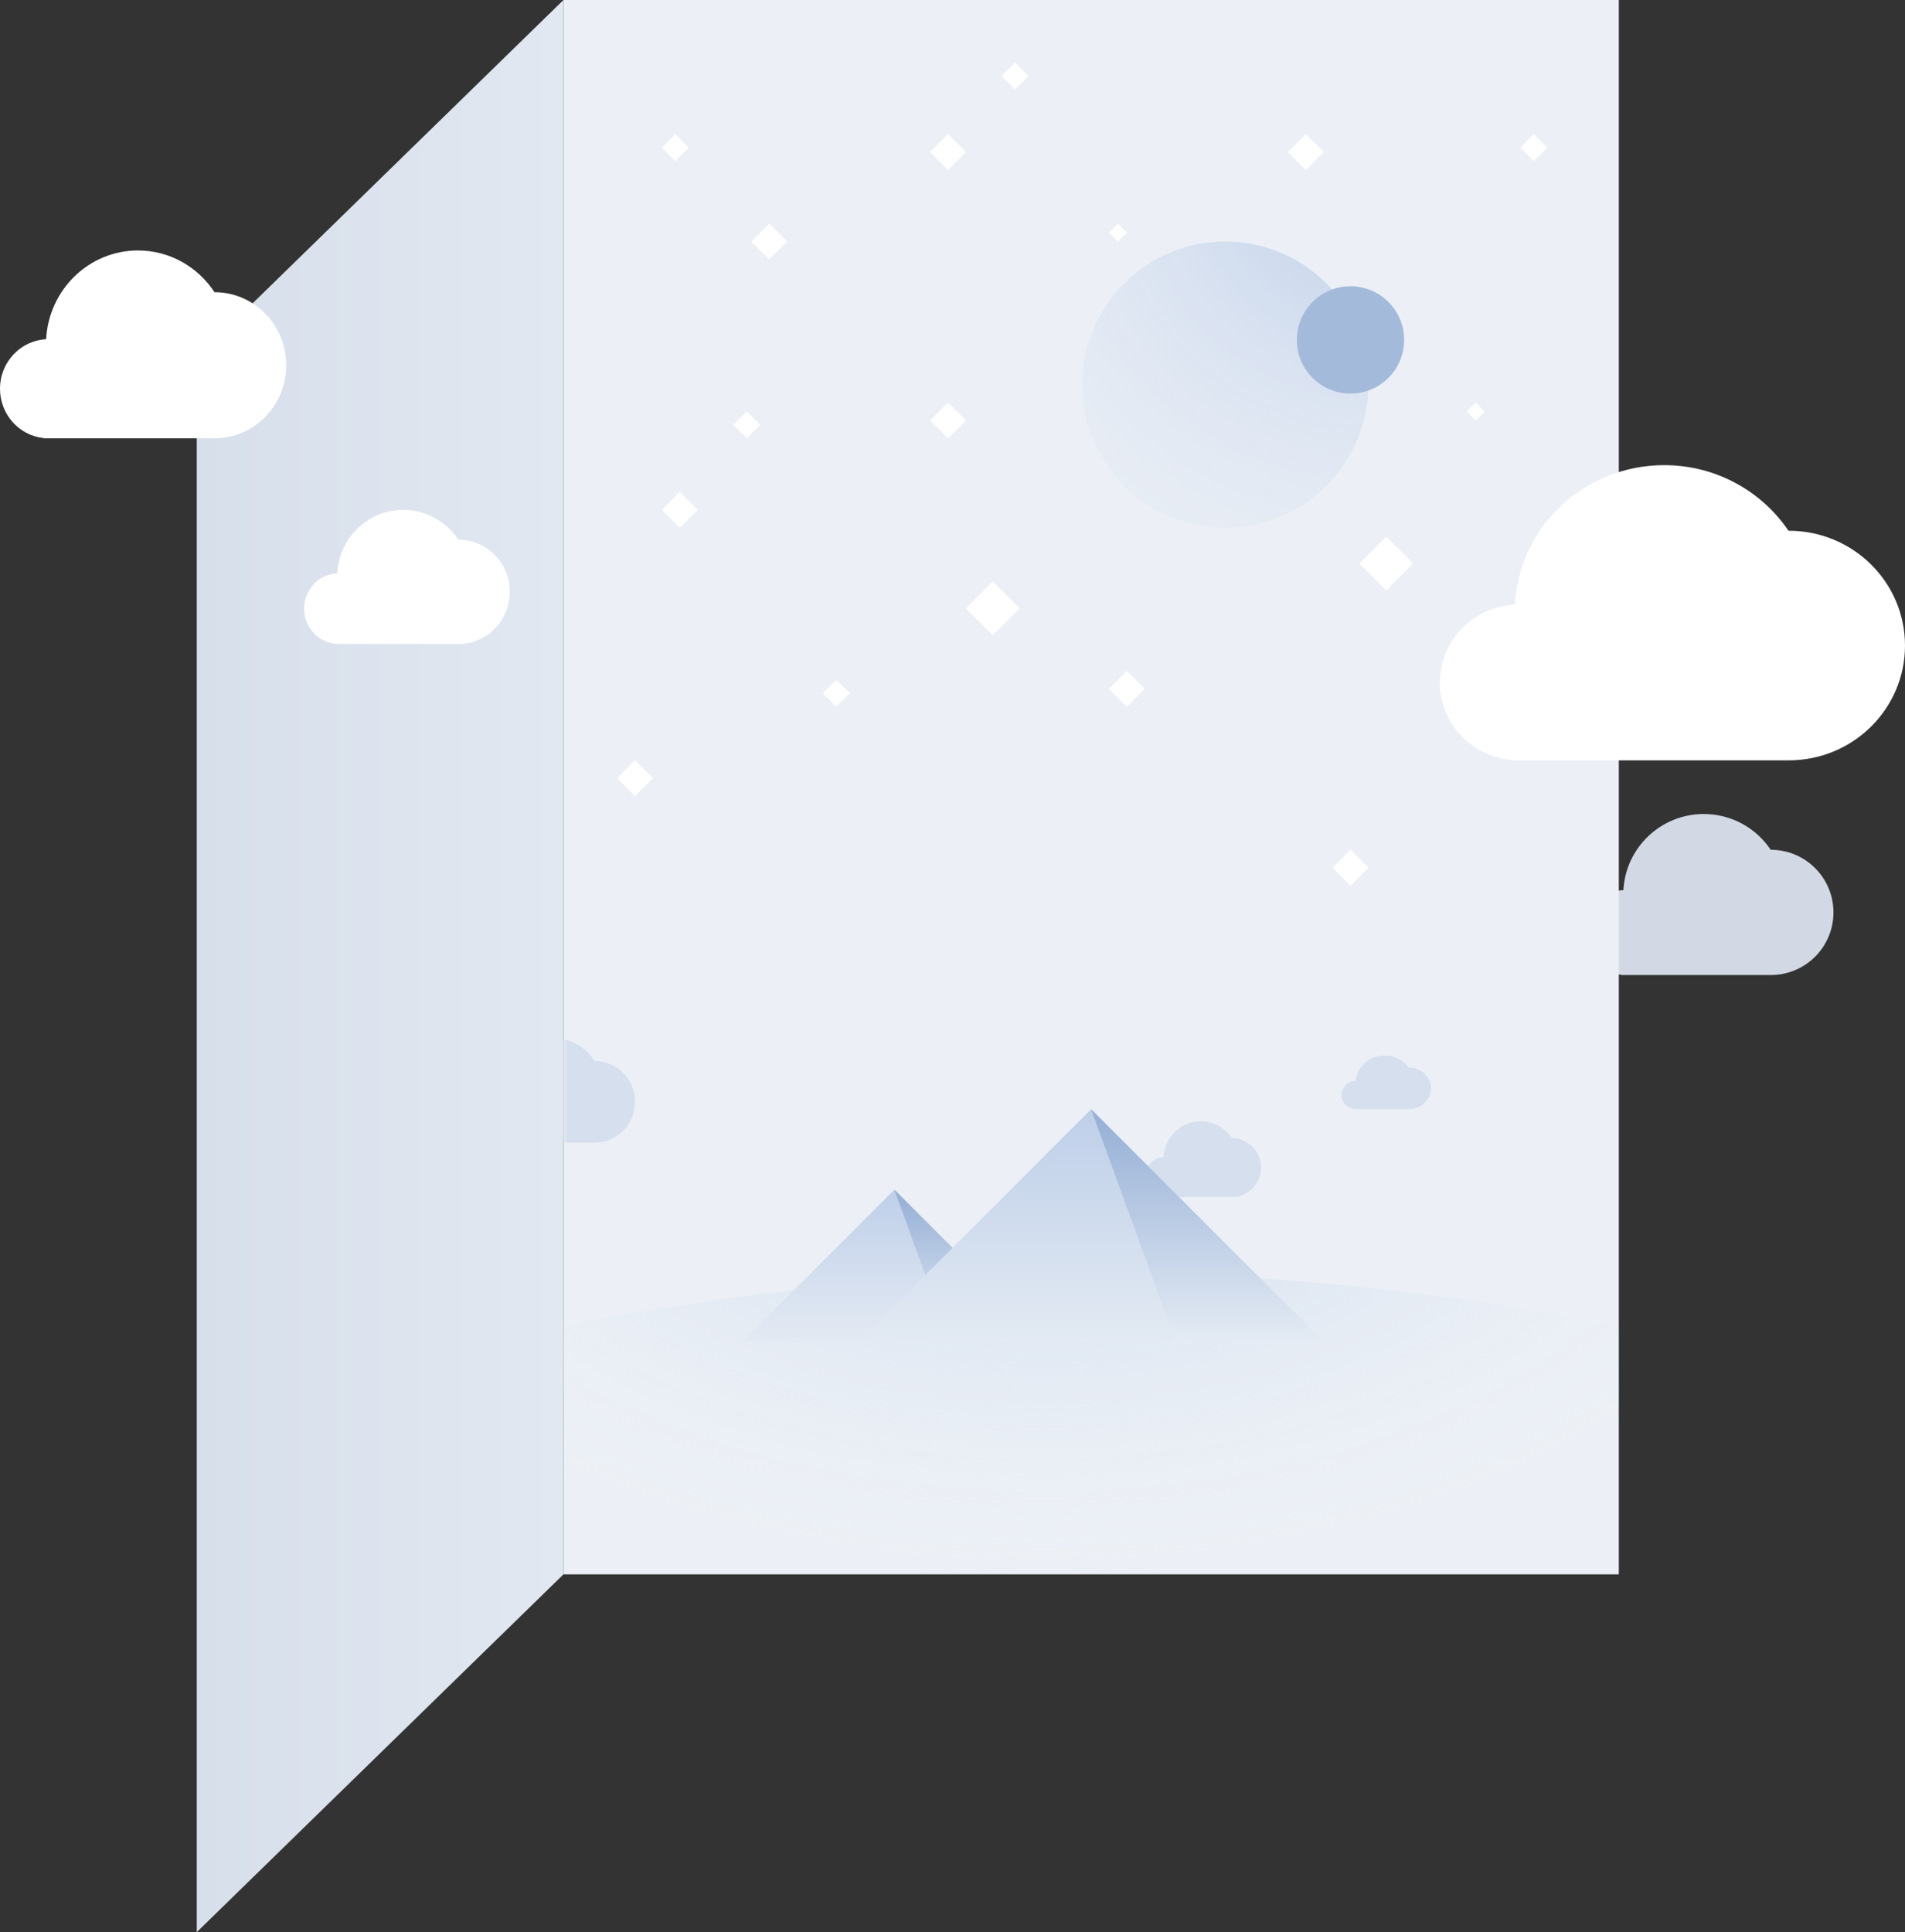 <?xml version="1.0" encoding="UTF-8"?>
<svg width="213px" height="216px" viewBox="0 0 213 216" version="1.1" xmlns="http://www.w3.org/2000/svg" xmlns:xlink="http://www.w3.org/1999/xlink">
	<rect x="0" y="0" width="213" height="216" fill="#333333" stroke="none"/>
	<!-- Generator: Sketch 48.1 (47250) - http://www.bohemiancoding.com/sketch -->
	<title>illustration</title>
	<desc>Created with Sketch.</desc>
	<defs>
		<rect id="path-1" x="0" y="0" width="118" height="176"></rect>
		<radialGradient cx="100%" cy="-25.298%" fx="100%" fy="-25.298%" r="206.305%" id="radialGradient-3">
			<stop stop-color="#BECFE9" offset="0%"></stop>
			<stop stop-color="#ECF0F6" stop-opacity="0" offset="100%"></stop>
		</radialGradient>
		<linearGradient x1="0%" y1="29.196%" x2="100%" y2="29.196%" id="linearGradient-4">
			<stop stop-color="#E2E8F1" offset="0%"></stop>
			<stop stop-color="#D7DFEB" offset="100%"></stop>
		</linearGradient>
		<radialGradient cx="45.475%" cy="-64.981%" fx="45.475%" fy="-64.981%" r="164.981%" gradientTransform="translate(0.455,-0.65),scale(0.286,1),rotate(90),scale(1,1.662),translate(-0.455,0.65)" id="radialGradient-5">
			<stop stop-color="#BECFE9" offset="0%"></stop>
			<stop stop-color="#ECF2F6" stop-opacity="0" offset="100%"></stop>
		</radialGradient>
		<linearGradient x1="50%" y1="0%" x2="50%" y2="100%" id="linearGradient-6">
			<stop stop-color="#BECFE9" offset="0%"></stop>
			<stop stop-color="#E4EAF3" offset="100%"></stop>
		</linearGradient>
		<linearGradient x1="0%" y1="0%" x2="0%" y2="100%" id="linearGradient-7">
			<stop stop-color="#94AED5" offset="0%"></stop>
			<stop stop-color="#E4EBF4" offset="100%"></stop>
		</linearGradient>
		<linearGradient x1="50%" y1="0%" x2="50%" y2="100%" id="linearGradient-8">
			<stop stop-color="#BECFE9" offset="0%"></stop>
			<stop stop-color="#E3EAF3" offset="100%"></stop>
		</linearGradient>
	</defs>
	<g id="trakt.extension-nothing" stroke="none" stroke-width="1" fill="none" fill-rule="evenodd" transform="translate(-1363, -253)">
		<g id="main" transform="translate(1299, 129)">
			<g id="header">
				<g id="nothing_found" transform="translate(0, 55)">
					<g id="illustration" transform="translate(64, 69)">
						<path d="M198,109 L181.25,109 L181.25,108.974 C178.862,108.724 177,106.704 177,104.25 C177,101.706 179,99.629 181.513,99.506 C181.77,94.765 185.695,91 190.5,91 C193.62,91 196.37,92.588 197.984,95 C197.99,95 197.995,95 198,95 C201.866,95 205,98.134 205,102 C205,105.866 201.866,109 198,109 Z" id="Combined-Shape" fill="#D2D9E5"></path>
						<g id="Group-6">
							<g id="Group-4">
								<g id="Group" transform="translate(63, 0)">
									<mask id="mask-2" fill="white">
										<use xlink:href="#path-1"></use>
									</mask>
									<use id="Rectangle-4" fill="#ECF0F6" xlink:href="#path-1"></use>
									<path d="M3.5,127.739 L-7.268,127.739 L-7.268,127.722 C-8.803,127.559 -10,126.242 -10,124.641 C-10,122.982 -8.714,121.628 -7.099,121.547 C-6.934,118.455 -4.41,116 -1.321,116 C0.685,116 2.452,117.036 3.49,118.609 C3.493,118.609 3.497,118.609 3.5,118.609 C5.985,118.609 8,120.653 8,123.174 C8,125.695 5.985,127.739 3.5,127.739 Z" id="Combined-Shape" fill="#D5DFEE" mask="url(#mask-2)"></path>
									<path d="M74.75,133.826 L66.973,133.826 L66.973,133.814 C65.864,133.696 65,132.745 65,131.589 C65,130.391 65.929,129.412 67.095,129.354 C67.215,127.121 69.037,125.348 71.268,125.348 C72.717,125.348 73.993,126.096 74.743,127.232 C74.745,127.232 74.748,127.232 74.75,127.232 C76.545,127.232 78,128.708 78,130.529 C78,132.35 76.545,133.826 74.75,133.826 Z" id="Combined-Shape" fill="#D5DFEE" mask="url(#mask-2)"></path>
									<path d="M94.5,124 L88.518,124 L88.518,123.991 C87.665,123.908 87,123.235 87,122.417 C87,121.569 87.714,120.876 88.612,120.835 C88.704,119.255 90.105,118 91.821,118 C92.936,118 93.918,118.529 94.494,119.333 C94.496,119.333 94.498,119.333 94.5,119.333 C95.881,119.333 97,120.378 97,121.667 C97,122.955 95.881,124 94.5,124 Z" id="Combined-Shape" fill="#D5DFEE" mask="url(#mask-2)"></path>
									<g id="Group-7" mask="url(#mask-2)" fill="#FFFFFF">
										<g transform="translate(6, 7)" id="Rectangle-7">
											<polygon points="17 18 19 20 17 22 15 20"></polygon>
											<polygon points="37 8 39 10 37 12 35 10"></polygon>
											<polygon points="37 38 39 40 37 42 35 40"></polygon>
											<polygon points="77 8 79 10 77 12 75 10"></polygon>
											<polygon points="6.5 8 8 9.5 6.5 11 5 9.5"></polygon>
											<polygon points="96 38 97 39 96 40 95 39"></polygon>
											<polygon points="56 18 57 19 56 20 55 19"></polygon>
											<polygon points="7 48 9 50 7 52 5 50"></polygon>
											<polygon points="57 68 59 70 57 72 55 70"></polygon>
											<polygon points="82 88 84 90 82 92 80 90"></polygon>
											<polygon points="102.5 8 104 9.5 102.5 11 101 9.5"></polygon>
											<polygon points="44.5 0 46 1.5 44.5 3 43 1.5"></polygon>
											<polygon points="14.5 39 16 40.5 14.5 42 13 40.5"></polygon>
											<polygon points="24.5 69 26 70.5 24.5 72 23 70.5"></polygon>
											<polygon points="42 58 45 61 42 64 39 61"></polygon>
											<polygon points="86 53 89 56 86 59 83 56"></polygon>
											<polygon points="2 78 4 80 2 82 0 80"></polygon>
										</g>
									</g>
									<circle id="Oval-2" fill="url(#radialGradient-3)" mask="url(#mask-2)" cx="74" cy="43" r="16"></circle>
									<circle id="Oval-2" fill="#A4BADB" mask="url(#mask-2)" cx="88" cy="38" r="6"></circle>
								</g>
								<polygon id="Rectangle-4" fill="url(#linearGradient-4)" transform="translate(42.5, 108) scale(-1, 1) translate(-42.5, -108) " points="22 0 63 40 63 216 22 176"></polygon>
								<path d="M24,49 L4.857,49 L4.857,48.97 C2.128,48.678 0,46.322 0,43.458 C0,40.49 2.286,38.067 5.158,37.923 C5.451,32.393 9.937,28 15.429,28 C18.995,28 22.137,29.853 23.982,32.667 C23.988,32.667 23.994,32.667 24,32.667 C28.418,32.667 32,36.323 32,40.833 C32,45.344 28.418,49 24,49 Z" id="Combined-Shape" fill="#FFFFFF"></path>
							</g>
							<g id="Group-5" transform="translate(63, 124)">
								<path d="M0,24.166 C20.918,20.208 40.585,18.229 59,18.229 C77.415,18.229 97.082,20.208 118,24.166 L118,52 L0,52 L0,24.166 Z" id="Rectangle-5" fill="url(#radialGradient-5)"></path>
								<g id="Group-3" transform="translate(20, 9)">
									<polygon id="Rectangle-6" fill="url(#linearGradient-6)" points="17 0 34 17 0 17"></polygon>
									<polygon id="Rectangle-6" fill="url(#linearGradient-7)" points="17 0 34 17 23.187 17"></polygon>
								</g>
								<g id="Group-3" transform="translate(33, 0)">
									<polygon id="Rectangle-6" fill="url(#linearGradient-8)" points="26 0 52 26 0 26"></polygon>
									<polygon id="Rectangle-6" fill="url(#linearGradient-7)" points="26 0 52 26 35.463 26"></polygon>
								</g>
							</g>
						</g>
						<path d="M200,85 L168.893,85 L168.893,84.952 C164.457,84.494 161,80.792 161,76.292 C161,71.628 164.714,67.82 169.382,67.594 C169.858,58.903 177.148,52 186.071,52 C191.867,52 196.973,54.911 199.971,59.333 C199.981,59.333 199.99,59.333 200,59.333 C207.18,59.333 213,65.079 213,72.167 C213,79.254 207.18,85 200,85 Z" id="Combined-Shape" fill="#FFFFFF"></path>
						<path d="M51.25,72 L37.491,72 L37.491,71.978 C35.529,71.77 34,70.087 34,68.042 C34,65.922 35.643,64.191 37.707,64.088 C37.918,60.138 41.143,57 45.089,57 C47.652,57 49.911,58.323 51.237,60.333 C51.241,60.333 51.246,60.333 51.25,60.333 C54.426,60.333 57,62.945 57,66.167 C57,69.388 54.426,72 51.25,72 Z" id="Combined-Shape" fill="#FFFFFF"></path>
					</g>
				</g>
			</g>
		</g>
	</g>
</svg>